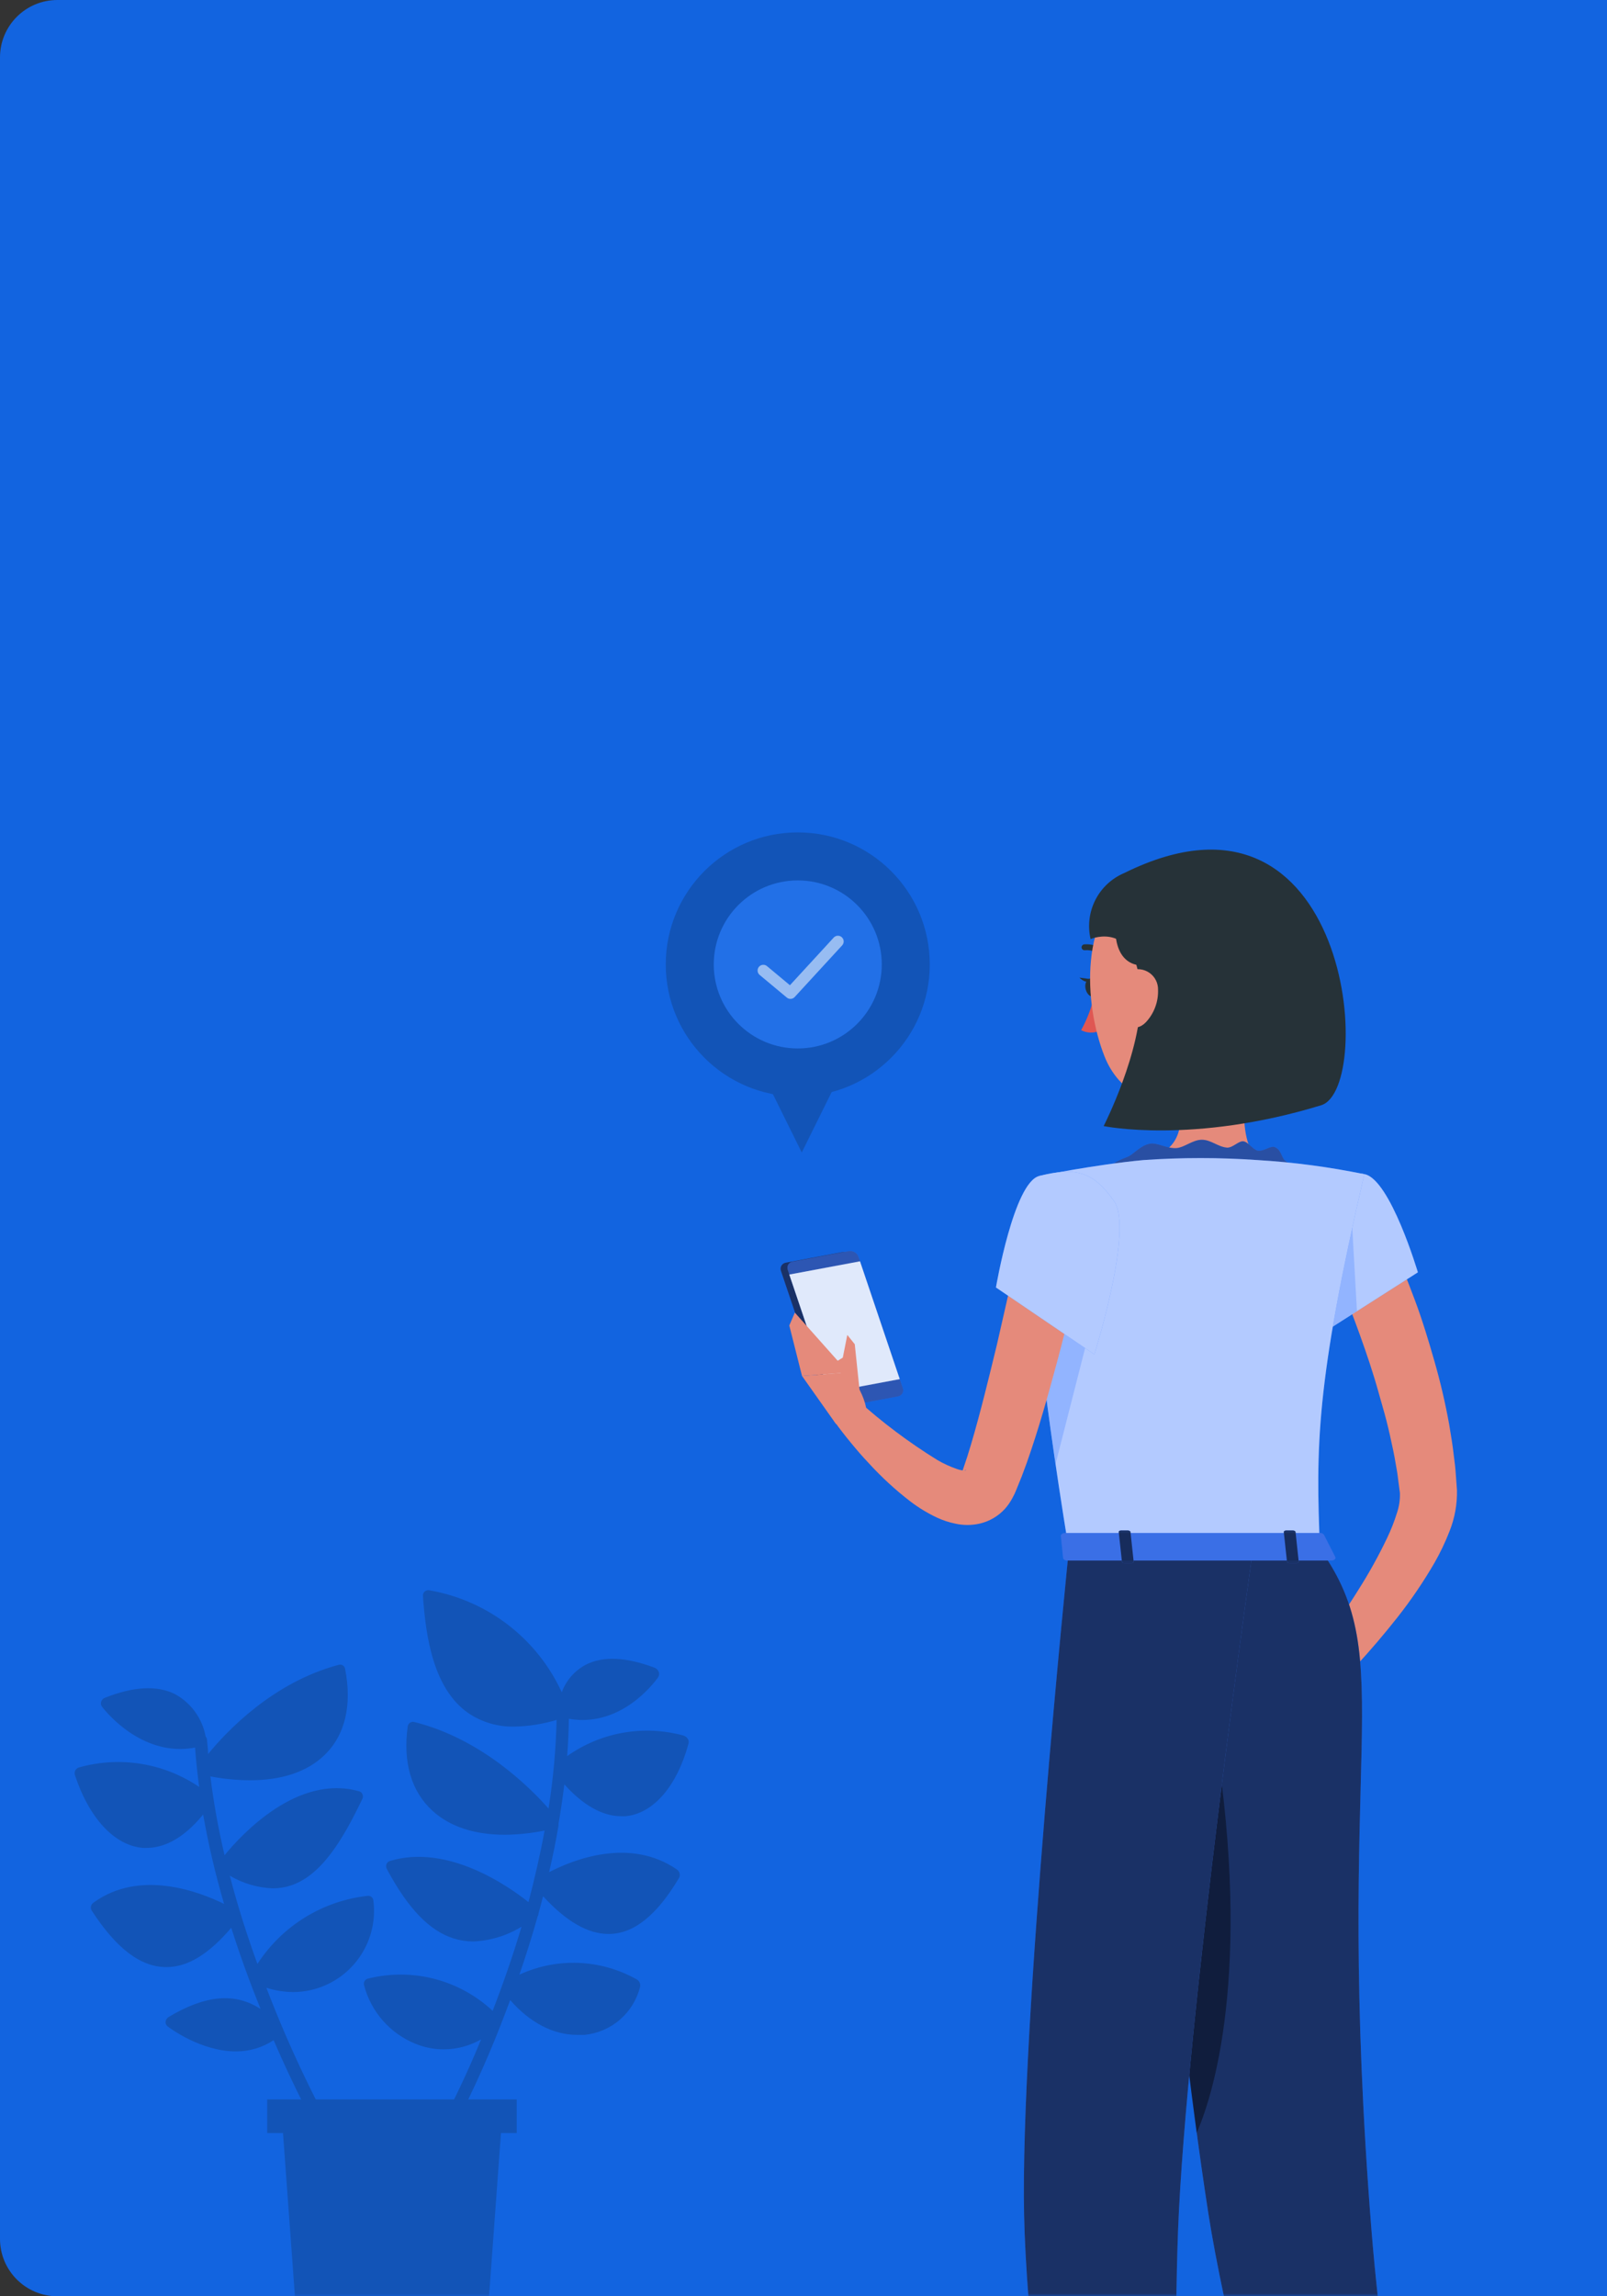 <svg width="280" height="400" viewBox="0 0 280 400" fill="none" xmlns="http://www.w3.org/2000/svg">
<rect x="0" y="0" width="280" height="400" fill="#333333" stroke="none"/>
<path d="M0 10C0 4.477 4.477 0 10 0H280V400H10C4.477 400 0 395.523 0 390V10Z" fill="#1264E0"/>
<mask id="mask0_739_8017" style="mask-type:alpha" maskUnits="userSpaceOnUse" x="0" y="0" width="280" height="400">
<path d="M0 10C0 4.477 4.477 0 10 0H280V400H10C4.477 400 0 395.523 0 390V10Z" fill="#1264E0"/>
</mask>
<g mask="url(#mask0_739_8017)">
<path d="M97.318 317.808C97.325 317.762 97.325 317.714 97.318 317.668C97.712 315.408 98.048 313.133 98.329 310.831C102.302 315.253 105.756 316.376 108.227 316.376C108.489 316.391 108.751 316.391 109.013 316.376C113.856 315.899 117.942 311.154 119.963 303.741C120.003 303.595 120.011 303.441 119.987 303.291C119.963 303.141 119.907 302.998 119.823 302.871C119.649 302.605 119.385 302.41 119.079 302.323C115.648 301.385 112.051 301.219 108.548 301.838C105.044 302.457 101.722 303.845 98.821 305.903C98.989 303.741 99.087 301.579 99.115 299.403C99.899 299.54 100.693 299.611 101.488 299.614C109.49 299.614 114.446 292.496 114.685 292.145C114.774 292.01 114.829 291.854 114.843 291.692C114.858 291.531 114.832 291.368 114.769 291.219C114.704 291.055 114.605 290.907 114.479 290.783C114.354 290.66 114.204 290.564 114.039 290.503C109.041 288.621 104.984 288.453 101.993 290.025C100.09 291.06 98.628 292.752 97.88 294.784C95.765 290.177 92.562 286.153 88.546 283.059C84.53 279.966 79.822 277.895 74.828 277.025C74.685 276.991 74.536 276.992 74.394 277.026C74.251 277.061 74.119 277.13 74.008 277.226C73.897 277.321 73.81 277.442 73.755 277.578C73.7 277.714 73.678 277.862 73.691 278.008C74.196 285.266 75.544 294.125 81.525 298.364C83.917 300.004 86.768 300.844 89.667 300.765C92.147 300.711 94.608 300.319 96.981 299.6C96.857 304.773 96.388 309.932 95.578 315.043C92.25 311.266 83.785 302.871 72.231 299.979C72.102 299.939 71.967 299.927 71.833 299.945C71.7 299.963 71.572 300.009 71.459 300.081C71.345 300.154 71.248 300.25 71.176 300.363C71.103 300.476 71.056 300.604 71.037 300.737C70.181 306.984 71.669 312.052 75.319 315.394C78.352 318.201 82.704 319.605 87.954 319.605C90.284 319.584 92.606 319.339 94.89 318.875C94.103 323.157 93.135 327.299 92.082 331.342C88.446 328.45 77.931 321.136 67.907 324.182C67.774 324.225 67.653 324.299 67.554 324.396C67.454 324.493 67.378 324.612 67.331 324.744C67.283 324.884 67.266 325.033 67.28 325.181C67.295 325.329 67.341 325.472 67.415 325.6C71.122 332.507 74.828 336.34 79.054 337.673C80.154 338.015 81.299 338.191 82.451 338.193C85.432 338.069 88.332 337.184 90.874 335.624C89.288 340.93 87.547 345.872 85.835 350.28C82.971 347.606 79.483 345.691 75.69 344.71C71.896 343.729 67.917 343.714 64.116 344.665C63.996 344.691 63.882 344.741 63.782 344.813C63.682 344.884 63.597 344.975 63.533 345.08C63.468 345.185 63.426 345.301 63.408 345.423C63.39 345.545 63.397 345.669 63.428 345.788C64.016 348.064 65.127 350.172 66.672 351.943C68.217 353.715 70.154 355.102 72.329 355.994C73.918 356.652 75.621 356.991 77.341 356.991C79.616 356.974 81.849 356.374 83.827 355.25C81.588 360.719 79.062 366.066 76.26 371.269C76.141 371.528 76.122 371.823 76.207 372.095C76.293 372.367 76.477 372.598 76.723 372.743C76.907 372.863 77.122 372.926 77.341 372.925C77.504 372.93 77.666 372.891 77.81 372.812C77.953 372.733 78.072 372.617 78.155 372.476C81.553 366.106 84.576 359.543 87.21 352.821C87.265 352.714 87.307 352.601 87.337 352.485C87.861 351.165 88.38 349.803 88.895 348.399C92.278 352.302 96.392 354.464 100.519 354.464C100.969 354.464 101.404 354.464 101.853 354.464C104.141 354.236 106.302 353.303 108.037 351.794C109.772 350.285 110.996 348.275 111.54 346.041C111.579 345.789 111.538 345.531 111.422 345.304C111.306 345.077 111.121 344.893 110.894 344.777C107.799 343.042 104.337 342.065 100.791 341.926C97.245 341.787 93.717 342.49 90.495 343.977C91.605 340.762 92.686 337.351 93.682 333.813C93.771 333.669 93.82 333.504 93.823 333.335C94.089 332.339 94.37 331.342 94.623 330.317C98.68 334.725 102.429 336.887 106.037 336.887C110.417 336.887 114.46 333.644 118.349 327.06C118.454 326.815 118.471 326.541 118.397 326.285C118.322 326.029 118.162 325.807 117.942 325.656C109.785 320.041 100.028 323.873 95.676 326.119C96.293 323.489 96.836 320.813 97.304 318.089L97.318 317.808Z" fill="#1254B7"/>
<path d="M46.412 346.265C47.926 346.74 49.501 346.991 51.087 347.009C53.101 347 55.09 346.56 56.921 345.721C58.751 344.881 60.381 343.66 61.702 342.14C63.023 340.62 64.005 338.835 64.581 336.905C65.156 334.975 65.314 332.944 65.042 330.949C64.995 330.731 64.868 330.538 64.686 330.408C64.504 330.278 64.281 330.221 64.059 330.247C60.179 330.676 56.442 331.963 53.12 334.015C49.799 336.067 46.975 338.832 44.854 342.11C43.085 337.252 41.428 332.086 40.039 326.737C42.307 328.079 44.874 328.836 47.507 328.941C48.59 328.945 49.666 328.774 50.694 328.436C56.155 326.625 59.904 320.111 63.147 313.33C63.205 313.207 63.236 313.073 63.236 312.937C63.236 312.801 63.205 312.666 63.147 312.544C63.099 312.422 63.023 312.312 62.926 312.224C62.828 312.137 62.712 312.073 62.585 312.038C51.901 308.992 42.187 319.437 39.126 323.171C38.054 318.643 37.229 314.059 36.655 309.441C38.918 309.874 41.216 310.099 43.52 310.115C49.136 310.115 53.572 308.627 56.577 305.693C60.142 302.225 61.364 297.031 60.128 290.685C60.105 290.562 60.055 290.446 59.983 290.344C59.911 290.242 59.819 290.156 59.711 290.093C59.604 290.029 59.484 289.989 59.36 289.975C59.236 289.961 59.11 289.973 58.991 290.011C47.592 293.044 39.547 301.523 36.262 305.538C36.262 304.71 36.122 303.882 36.066 303.053C36.049 302.845 35.965 302.648 35.827 302.492C35.542 300.936 34.913 299.464 33.985 298.184C33.057 296.904 31.854 295.848 30.464 295.093C27.347 293.549 23.234 293.774 18.264 295.753C18.117 295.81 17.984 295.899 17.875 296.013C17.766 296.127 17.683 296.263 17.632 296.413C17.582 296.557 17.567 296.712 17.589 296.864C17.611 297.015 17.669 297.159 17.759 297.283C18.011 297.62 23.374 304.668 31.405 304.668C32.272 304.665 33.137 304.581 33.988 304.415C34.156 306.699 34.395 308.987 34.704 311.28C31.678 309.223 28.24 307.852 24.629 307.263C21.018 306.674 17.322 306.881 13.8 307.869C13.661 307.903 13.531 307.966 13.417 308.053C13.303 308.14 13.209 308.249 13.14 308.374C13.069 308.494 13.024 308.626 13.008 308.764C12.991 308.902 13.002 309.041 13.042 309.174C15.527 316.727 19.949 321.486 24.89 321.894C25.115 321.908 25.34 321.908 25.564 321.894C28.091 321.894 31.587 320.742 35.392 316.082C36.322 321.334 37.54 326.532 39.042 331.651C34.521 329.433 24.301 325.614 16.299 331.426C16.186 331.497 16.088 331.591 16.011 331.7C15.934 331.809 15.88 331.933 15.851 332.064C15.822 332.194 15.82 332.329 15.844 332.461C15.867 332.592 15.917 332.718 15.99 332.83C20.3 339.47 24.54 342.657 28.948 342.657H29.06C32.724 342.657 36.416 340.369 40.291 335.806C41.878 340.804 43.618 345.549 45.401 349.958C40.965 347.051 35.771 347.515 29.369 351.361C29.23 351.45 29.112 351.567 29.022 351.705C28.933 351.843 28.874 351.999 28.849 352.162C28.832 352.315 28.854 352.47 28.913 352.612C28.972 352.755 29.066 352.88 29.186 352.976C29.509 353.229 34.971 357.342 41.078 357.342C43.422 357.365 45.72 356.685 47.676 355.391C51.131 363.422 55.113 371.217 59.595 378.723C59.684 378.865 59.809 378.98 59.957 379.059C60.105 379.138 60.27 379.177 60.437 379.173C60.663 379.175 60.884 379.106 61.069 378.976C61.316 378.825 61.493 378.583 61.564 378.302C61.635 378.021 61.593 377.724 61.448 377.474C55.572 367.51 50.542 357.071 46.412 346.265Z" fill="#1254B7"/>
<path d="M85.019 402.618H51.578L49.051 368.04H87.546L85.019 402.618Z" fill="#1254B7"/>
<path d="M90.031 365.709H46.553V371.564H90.031V365.709Z" fill="#1254B7"/>
<circle cx="139" cy="168" r="23" fill="#1254B7"/>
<circle cx="139" cy="168" r="14.636" fill="#2270E7"/>
<path d="M133 169.062L137.727 173L146 164" stroke="#97BCF2" stroke-width="2" stroke-linecap="round" stroke-linejoin="round"/>
<path d="M139.696 200.758L146.939 186.121H132.453L139.696 200.758Z" fill="#1254B7"/>
<path d="M145.443 245.256L155.265 243.415C155.422 243.389 155.572 243.329 155.703 243.238C155.834 243.148 155.943 243.029 156.023 242.892C156.103 242.754 156.151 242.6 156.165 242.441C156.179 242.283 156.157 242.123 156.102 241.974L148.378 219.099C148.257 218.769 148.026 218.491 147.723 218.312C147.42 218.134 147.065 218.066 146.718 218.12L136.908 219.948C136.75 219.974 136.599 220.035 136.467 220.126C136.334 220.217 136.224 220.337 136.144 220.476C136.064 220.616 136.016 220.771 136.003 220.932C135.991 221.092 136.014 221.253 136.072 221.403L143.795 244.278C143.912 244.608 144.14 244.887 144.442 245.066C144.743 245.245 145.097 245.312 145.443 245.256Z" fill="#407BFF"/>
<path opacity="0.6" d="M145.443 245.256L155.265 243.415C155.422 243.389 155.572 243.329 155.703 243.238C155.834 243.148 155.943 243.029 156.023 242.892C156.103 242.754 156.151 242.6 156.165 242.441C156.179 242.283 156.157 242.123 156.102 241.974L148.378 219.099C148.257 218.769 148.026 218.491 147.723 218.312C147.42 218.134 147.065 218.066 146.718 218.12L136.908 219.948C136.75 219.974 136.599 220.035 136.467 220.126C136.334 220.217 136.224 220.337 136.144 220.476C136.064 220.616 136.016 220.771 136.003 220.932C135.991 221.092 136.014 221.253 136.072 221.403L143.795 244.278C143.912 244.608 144.14 244.887 144.442 245.066C144.743 245.245 145.097 245.312 145.443 245.256Z" fill="black"/>
<path d="M146.652 245.076L156.461 243.248C156.619 243.222 156.77 243.162 156.903 243.07C157.035 242.979 157.145 242.859 157.225 242.72C157.305 242.581 157.353 242.425 157.366 242.265C157.378 242.105 157.355 241.944 157.297 241.793L149.574 218.918C149.453 218.588 149.221 218.311 148.918 218.132C148.616 217.954 148.26 217.886 147.913 217.94L138.104 219.781C137.946 219.805 137.795 219.864 137.663 219.954C137.53 220.044 137.42 220.163 137.34 220.301C137.259 220.439 137.211 220.594 137.199 220.754C137.186 220.913 137.21 221.073 137.267 221.223L144.991 244.098C145.112 244.428 145.343 244.706 145.646 244.884C145.949 245.062 146.304 245.13 146.652 245.076Z" fill="#407BFF"/>
<path opacity="0.3" d="M146.652 245.076L156.461 243.248C156.619 243.222 156.77 243.162 156.903 243.07C157.035 242.979 157.145 242.859 157.225 242.72C157.305 242.581 157.353 242.425 157.366 242.265C157.378 242.105 157.355 241.944 157.297 241.793L149.574 218.918C149.453 218.588 149.221 218.311 148.918 218.132C148.616 217.954 148.26 217.886 147.913 217.94L138.104 219.781C137.946 219.805 137.795 219.864 137.663 219.954C137.53 220.044 137.42 220.163 137.34 220.301C137.259 220.439 137.211 220.594 137.199 220.754C137.186 220.913 137.21 221.073 137.267 221.223L144.991 244.098C145.112 244.428 145.343 244.706 145.646 244.884C145.949 245.062 146.304 245.13 146.652 245.076Z" fill="black"/>
<path d="M144.464 242.54L156.77 240.236L149.845 219.717L137.525 222.021L144.464 242.54Z" fill="#FAFAFA"/>
<path opacity="0.14" d="M144.464 242.54L156.77 240.236L149.845 219.717L137.525 222.021L144.464 242.54Z" fill="#407BFF"/>
<path d="M137.525 230.89L138.491 228.65L147.759 239.064L139.74 239.682L137.525 230.89Z" fill="#E58A7B"/>
<path d="M218.806 178.459C217.519 184.895 214.713 197.768 219.193 202.081C219.193 202.081 217.442 208.517 205.56 208.517C192.481 208.517 199.304 202.081 199.304 202.081C206.449 200.381 206.255 195.091 205.02 190.122L218.806 178.459Z" fill="#E58A7B"/>
<path d="M192.777 204.282C192.777 203.316 194.245 202.325 196.382 201.553C197.527 201.128 198.647 199.519 200.385 199.223C201.672 199.004 203.333 200.111 204.981 199.995C206.358 199.892 207.8 198.553 209.396 198.541C210.992 198.528 212.28 199.828 213.85 199.918C214.829 199.918 215.807 198.734 216.631 198.811C217.455 198.888 218.343 200.291 219.128 200.433C220.171 200.613 221.342 199.57 222.05 199.802C223.183 200.163 223.338 201.694 223.84 202.106C225.281 203.278 226.414 204.385 225.127 204.591C221.947 205.093 221.819 203.304 218.6 203.304C215.382 203.304 215.382 204.591 212.164 204.526C208.946 204.462 208.959 203.239 205.727 203.239C202.496 203.239 202.561 204.127 199.291 204.462C197.129 204.824 194.916 204.763 192.777 204.282Z" fill="#407BFF"/>
<g opacity="0.6">
<path opacity="0.6" d="M192.777 204.282C192.777 203.316 194.245 202.325 196.382 201.553C197.527 201.128 198.647 199.519 200.385 199.223C201.672 199.004 203.333 200.111 204.981 199.995C206.358 199.892 207.8 198.553 209.396 198.541C210.992 198.528 212.28 199.828 213.85 199.918C214.829 199.918 215.807 198.734 216.631 198.811C217.455 198.888 218.343 200.291 219.128 200.433C220.171 200.613 221.342 199.57 222.05 199.802C223.183 200.163 223.338 201.694 223.84 202.106C225.281 203.278 226.414 204.385 225.127 204.591C221.947 205.093 221.819 203.304 218.6 203.304C215.382 203.304 215.382 204.591 212.164 204.526C208.946 204.462 208.959 203.239 205.727 203.239C202.496 203.239 202.561 204.127 199.291 204.462C197.129 204.824 194.916 204.763 192.777 204.282Z" fill="black"/>
</g>
<path d="M242.182 215.945C243.856 219.485 245.169 222.87 246.495 226.398C247.82 229.925 248.889 233.478 249.919 237.069C250.962 240.697 251.821 244.374 252.493 248.088C252.802 249.955 253.124 251.821 253.33 253.74C253.459 254.679 253.575 255.632 253.639 256.597L253.858 259.558C253.914 262.006 253.476 264.44 252.571 266.715C251.831 268.624 250.949 270.474 249.932 272.251C248.013 275.557 245.862 278.723 243.495 281.725C238.912 287.542 233.885 292.995 228.46 298.035L224.443 294.328C226.567 291.521 228.743 288.638 230.777 285.729C232.811 282.819 234.845 279.91 236.685 276.936C238.531 274.036 240.199 271.027 241.68 267.925C242.362 266.506 242.938 265.039 243.405 263.536C243.783 262.422 243.957 261.249 243.92 260.073L243.598 257.64C243.508 256.803 243.366 255.967 243.199 255.065C242.929 253.392 242.555 251.706 242.182 250.032C241.809 248.359 241.384 246.685 240.895 245.012C240.406 243.338 239.968 241.665 239.453 240.004C238.436 236.683 237.265 233.375 236.055 230.105C234.845 226.835 233.48 223.514 232.193 220.463L242.182 215.945Z" fill="#E58A7B"/>
<path d="M237.793 204.54C242.272 205.518 247.048 221.635 247.048 221.635L229.412 232.886C229.412 232.886 223.877 220.013 226.014 214.4C228.254 208.607 232.502 203.381 237.793 204.54Z" fill="#407BFF"/>
<path opacity="0.6" d="M237.793 204.54C242.272 205.518 247.048 221.635 247.048 221.635L229.412 232.886C229.412 232.886 223.877 220.013 226.014 214.4C228.254 208.607 232.502 203.381 237.793 204.54Z" fill="white"/>
<path opacity="0.28" d="M235.4 210.023L229.375 232.782V232.885L236.429 228.38L235.4 210.023Z" fill="#407BFF"/>
<path d="M181.076 204.848C181.076 204.848 175.927 206.664 186.225 269.921H229.993C229.259 252.105 229.234 241.111 237.717 204.54C231.584 203.274 225.367 202.452 219.116 202.081C212.494 201.617 205.848 201.617 199.227 202.081C190.77 202.866 181.076 204.848 181.076 204.848Z" fill="#407BFF"/>
<path opacity="0.6" d="M181.076 204.848C181.076 204.848 175.927 206.664 186.225 269.921H229.993C229.259 252.105 229.234 241.111 237.717 204.54C231.584 203.274 225.367 202.452 219.116 202.081C212.494 201.617 205.848 201.617 199.227 202.081C190.77 202.866 181.076 204.848 181.076 204.848Z" fill="white"/>
<path d="M226.529 292.886L216.102 289.745L220.453 299.812C220.453 299.812 227.34 300.481 229.824 296.748L226.529 292.886Z" fill="#E58A7B"/>
<path d="M207.658 293.066L211.752 301.292L220.454 299.838L216.103 289.771L207.658 293.066Z" fill="#E58A7B"/>
<path d="M197.797 269.921C197.797 269.921 204.053 343.94 210.554 385.648C215.793 419.336 239.054 498.079 239.054 498.079H253.755C253.755 498.079 241.642 422.026 238.977 388.66C232.245 304.343 244.049 289.423 230.031 269.869L197.797 269.921Z" fill="#407BFF"/>
<path opacity="0.6" d="M197.797 269.921C197.797 269.921 204.053 343.94 210.554 385.648C215.793 419.336 239.054 498.079 239.054 498.079H253.755C253.755 498.079 241.642 422.026 238.977 388.66C232.245 304.343 244.049 289.423 230.031 269.869L197.797 269.921Z" fill="black"/>
<path opacity="0.4" d="M211.16 299.039C211.16 299.039 205.136 317.808 205.226 344.88C206.268 354.032 207.375 363.12 208.508 371.539C211.958 363.687 218.304 340.799 211.16 299.039Z" fill="black"/>
<path d="M186.237 269.921C186.237 269.921 177.728 352.989 178.436 385.867C179.17 420.07 191.708 498.079 191.708 498.079H206.28C206.28 498.079 203.976 422.129 205.263 388.48C206.667 351.856 218.304 269.921 218.304 269.921H186.237Z" fill="#407BFF"/>
<path opacity="0.6" d="M186.237 269.921C186.237 269.921 177.728 352.989 178.436 385.867C179.17 420.07 191.708 498.079 191.708 498.079H206.28C206.28 498.079 203.976 422.129 205.263 388.48C206.667 351.856 218.304 269.921 218.304 269.921H186.237Z" fill="black"/>
<path d="M192.894 167.118C192.811 167.127 192.727 167.117 192.649 167.088C192.571 167.059 192.5 167.012 192.443 166.951C192.03 166.458 191.505 166.071 190.911 165.822C190.318 165.574 189.673 165.471 189.032 165.522C188.897 165.541 188.761 165.505 188.652 165.423C188.544 165.341 188.472 165.219 188.453 165.085C188.437 164.952 188.473 164.819 188.551 164.711C188.63 164.604 188.747 164.53 188.878 164.505C189.686 164.438 190.5 164.562 191.252 164.868C192.003 165.175 192.672 165.655 193.203 166.269C193.294 166.367 193.345 166.495 193.345 166.629C193.345 166.763 193.294 166.892 193.203 166.99C193.115 167.062 193.007 167.107 192.894 167.118Z" fill="#263238"/>
<path d="M190.652 173.516C190.168 175.589 189.402 177.586 188.373 179.45C188.857 179.702 189.39 179.845 189.934 179.87C190.479 179.894 191.023 179.799 191.527 179.592L190.652 173.516Z" fill="#DF5753"/>
<path d="M191.218 171.881C191.333 172.743 190.986 173.503 190.42 173.58C189.853 173.657 189.3 173.027 189.132 172.177C188.965 171.327 189.364 170.542 189.93 170.465C190.497 170.388 191.128 171.07 191.218 171.881Z" fill="#263238"/>
<path d="M190.228 170.594L188.078 170.298C188.078 170.298 189.365 171.688 190.228 170.594Z" fill="#263238"/>
<path opacity="0.28" d="M179.814 215.07V215.327C179.943 222.523 180.934 234.636 183.921 255.001L190.023 231.096L179.814 215.07Z" fill="#407BFF"/>
<path d="M188.476 218.764C187.266 224.878 185.902 230.864 184.28 236.876C182.658 242.888 181.01 248.861 178.873 254.898L178.036 257.151L177.122 259.416C176.917 259.953 176.672 260.474 176.389 260.974C176.034 261.641 175.602 262.263 175.101 262.828C173.934 264.112 172.403 265.01 170.712 265.402C169.297 265.725 167.827 265.725 166.412 265.402C165.334 265.18 164.284 264.834 163.284 264.372C161.625 263.595 160.054 262.641 158.598 261.527C155.997 259.524 153.577 257.298 151.364 254.872C150.257 253.714 149.227 252.504 148.223 251.281C147.219 250.058 146.253 248.835 145.301 247.483L149.381 243.866C153.71 247.775 158.385 251.282 163.349 254.344C164.42 254.968 165.55 255.485 166.721 255.889C167.712 256.262 168.601 256.159 168.253 256.095C168.044 256.124 167.845 256.203 167.674 256.327L167.854 255.773L168.536 253.739L169.18 251.641C170.853 245.99 172.282 240.056 173.698 234.237L177.728 216.524L188.476 218.764Z" fill="#E58A7B"/>
<path d="M145.636 248.024L139.74 239.682L147.76 239.064C147.76 239.064 152.291 244.291 150.695 248.487L145.636 248.024Z" fill="#E58A7B"/>
<path d="M145.148 237.533L146.848 236.49L147.633 232.538L148.933 234.16L149.899 243.441L145.148 237.533Z" fill="#E58A7B"/>
<path d="M219.733 164.827C220.608 175.486 221.2 179.978 216.643 186.183C209.782 195.49 196.484 194.229 192.455 184.033C188.812 174.855 188.001 158.957 197.759 153.267C199.901 152 202.332 151.303 204.819 151.241C207.307 151.18 209.77 151.755 211.972 152.914C214.175 154.073 216.044 155.776 217.402 157.861C218.761 159.946 219.563 162.344 219.733 164.827Z" fill="#E58A7B"/>
<path d="M195.904 152.07C193.723 152.986 191.937 154.644 190.861 156.75C189.784 158.856 189.487 161.274 190.021 163.578C190.021 163.578 198.401 159.961 198.736 173.387C198.98 183.08 192.299 196.159 192.299 196.159C192.299 196.159 207.837 199.377 230.197 192.529C239.71 189.62 235.423 132.516 195.904 152.07Z" fill="#263238"/>
<path d="M195.106 158.004C193.587 161.66 193.986 168.894 199.972 168.122C205.958 167.35 204.207 161.312 204.207 161.312L195.106 158.004Z" fill="#263238"/>
<path d="M201.776 172.447C201.838 174.517 201.084 176.528 199.677 178.047C197.798 180.03 195.442 178.691 194.799 176.168C194.207 173.915 194.477 170.143 196.936 169.088C197.478 168.867 198.066 168.784 198.648 168.848C199.23 168.912 199.786 169.121 200.267 169.455C200.748 169.788 201.138 170.237 201.401 170.76C201.665 171.282 201.793 171.862 201.776 172.447Z" fill="#E58A7B"/>
<path d="M224.727 272.29H225.885C226.13 272.29 226.31 272.174 226.285 272.019L225.731 266.87C225.731 266.728 225.512 266.6 225.268 266.6H224.083C223.852 266.6 223.671 266.728 223.684 266.87L224.238 272.019C224.289 272.199 224.495 272.29 224.727 272.29Z" fill="#407BFF"/>
<path d="M195.943 272.289H197.128C197.359 272.289 197.539 272.174 197.527 272.019L196.973 266.87C196.973 266.728 196.741 266.6 196.51 266.6H195.325C195.081 266.6 194.901 266.728 194.926 266.87L195.48 272.019C195.493 272.199 195.699 272.289 195.943 272.289Z" fill="#407BFF"/>
<path d="M230.687 267.359L232.657 271.221C232.811 271.53 232.451 271.839 231.949 271.839H185.98C185.581 271.839 185.259 271.646 185.233 271.401L184.834 267.539C184.834 267.269 185.156 267.037 185.581 267.037H229.928C230.071 267.018 230.218 267.038 230.351 267.094C230.485 267.151 230.601 267.242 230.687 267.359Z" fill="#407BFF"/>
<path opacity="0.1" d="M230.687 267.359L232.657 271.221C232.811 271.53 232.451 271.839 231.949 271.839H185.98C185.581 271.839 185.259 271.646 185.233 271.401L184.834 267.539C184.834 267.269 185.156 267.037 185.581 267.037H229.928C230.071 267.018 230.218 267.038 230.351 267.094C230.485 267.151 230.601 267.242 230.687 267.359Z" fill="black"/>
<path opacity="0.6" d="M224.727 272.29H225.885C226.13 272.29 226.31 272.174 226.285 272.019L225.731 266.87C225.731 266.728 225.512 266.6 225.268 266.6H224.083C223.852 266.6 223.671 266.728 223.684 266.87L224.238 272.019C224.289 272.199 224.495 272.29 224.727 272.29Z" fill="black"/>
<path opacity="0.6" d="M195.943 272.289H197.128C197.359 272.289 197.539 272.174 197.527 272.019L196.973 266.87C196.973 266.728 196.741 266.6 196.51 266.6H195.325C195.081 266.6 194.901 266.728 194.926 266.87L195.48 272.019C195.493 272.199 195.699 272.289 195.943 272.289Z" fill="black"/>
<path d="M181.075 204.848C176.634 205.981 173.531 224.273 173.531 224.273L190.678 235.923C190.678 235.923 197.565 214.143 194.102 209.212C190.536 204.166 187.563 203.201 181.075 204.848Z" fill="#407BFF"/>
<path opacity="0.6" d="M181.075 204.848C176.634 205.981 173.531 224.273 173.531 224.273L190.678 235.923C190.678 235.923 197.565 214.143 194.102 209.212C190.536 204.166 187.563 203.201 181.075 204.848Z" fill="white"/>
</g>
</svg>
